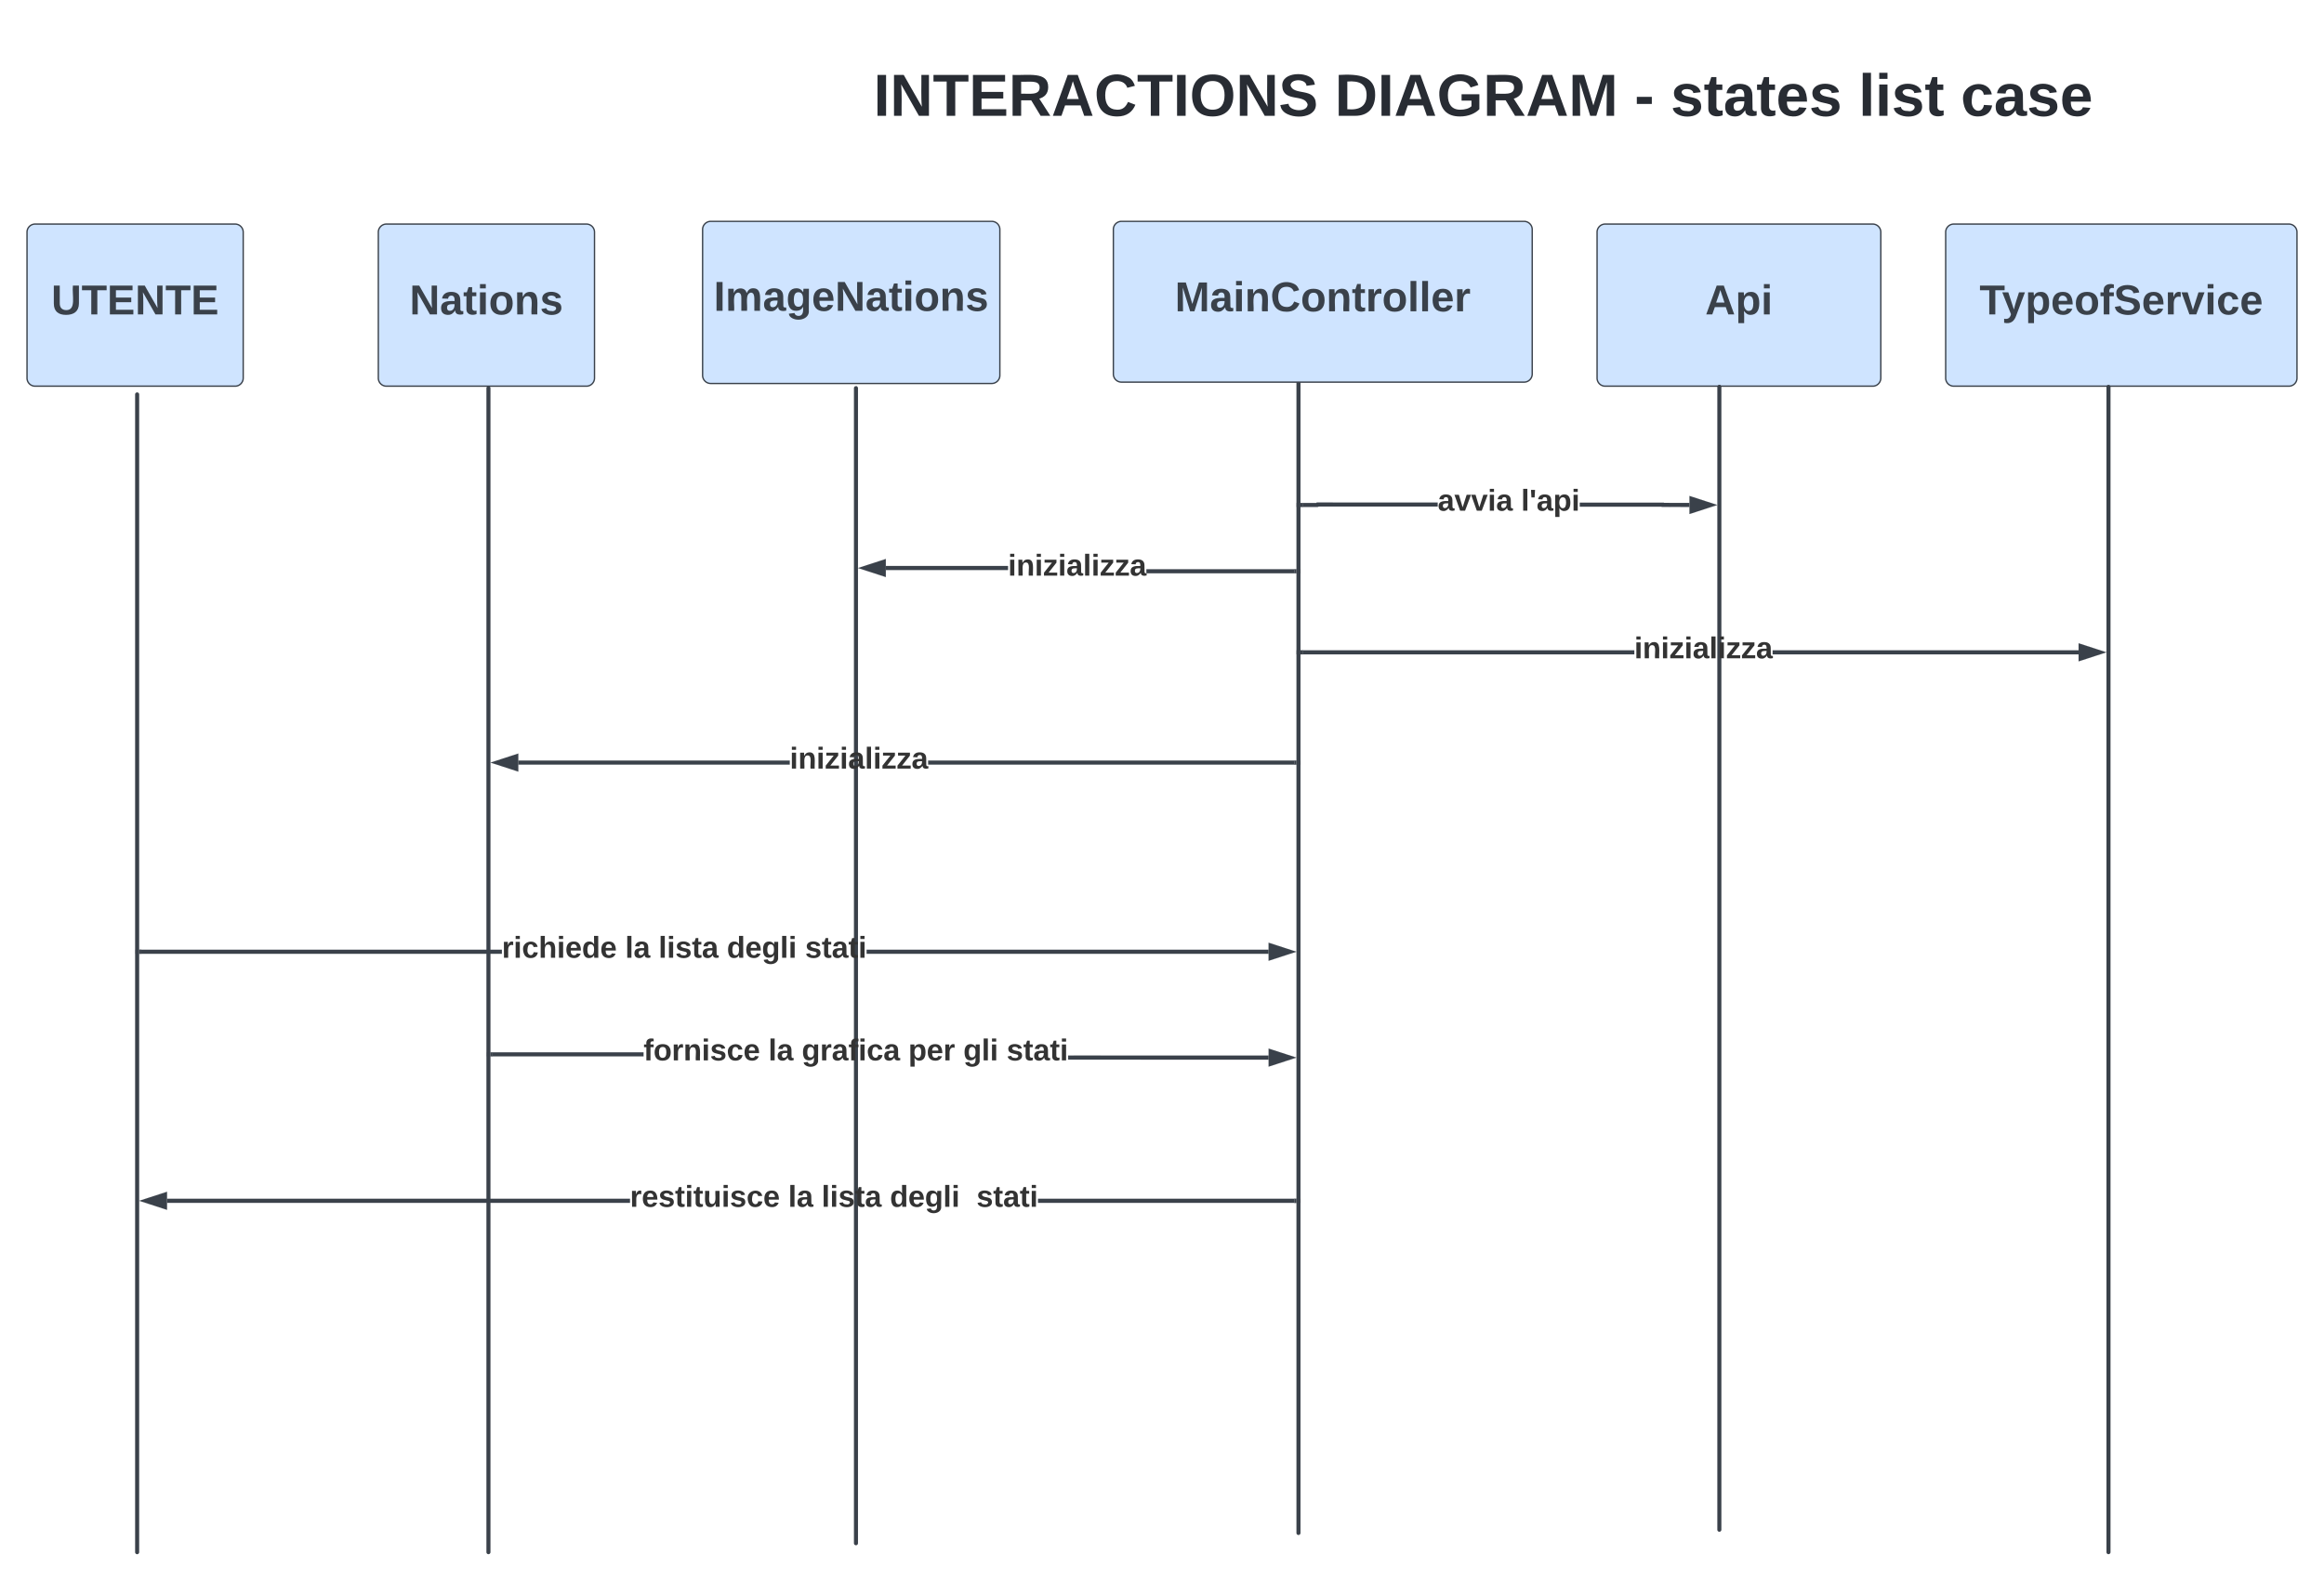 <svg xmlns="http://www.w3.org/2000/svg" xmlns:xlink="http://www.w3.org/1999/xlink" xmlns:lucid="lucid" width="1720" height="1170.46"><g transform="translate(1060 380.457)" lucid:page-tab-id="0_0"><path d="M-1806.87-1258.83h3677.74v2581.66h-3677.74z" fill="#fff"/><path d="M122-208.6a6 6 0 0 1 6-6h198a6 6 0 0 1 6 6v108a6 6 0 0 1-6 6H128a6 6 0 0 1-6-6z" stroke="#3a414a" fill="#cfe4ff"/><use xlink:href="#a" transform="matrix(1,0,0,1,134,-202.609) translate(68.025 54.889)"/><path d="M-99-113.47a.75.75 0 0 1 .75.75v867a.75.75 0 0 1-.75.75.75.75 0 0 1-.75-.75v-867a.75.75 0 0 1 .75-.75z" stroke="#3a414a" stroke-width="1.5" fill="none"/><path d="M-236-210.6a6 6 0 0 1 6-6H68a6 6 0 0 1 6 6v107a6 6 0 0 1-6 6h-298a6 6 0 0 1-6-6z" stroke="#3a414a" fill="#cfe4ff"/><use xlink:href="#b" transform="matrix(1,0,0,1,-224,-204.609) translate(33.549 54.576)"/><path d="M212.5-94.86a.75.75 0 0 1 .75.75v846a.75.75 0 0 1-.75.74.75.75 0 0 1-.75-.75v-846a.75.75 0 0 1 .75-.76z" stroke="#3a414a" stroke-width="1.5" fill="none"/><path d="M4.03-5.5h-88.08l-.04.07-.85.27H-96v-3h10.16l.4-.34H4.03zM171.3-8.4l.28.16 18.8.06v3l-20.55-.06-.04-.16h-60.6v-3z" stroke="#3a414a" stroke-width=".05" fill="#3a414a"/><path d="M-95.97-5.16h-1.54v-3h1.53zm-4.53 0v-3" fill="#3a414a"/><path d="M-95.94-5.13h-1.6v-3.05h1.6zm-4.53-.03h-.05v-3h.04zm3-2.97v2.95H-96v-2.95z" stroke="#3a414a" stroke-width=".05" fill="#3a414a"/><path d="M206.15-6.66l-14.27 4.64v-9.27z" fill="#3a414a"/><path d="M211-6.66L190.38.04v-13.4zM193.38-4.1l7.9-2.56-7.9-2.57z" stroke="#3a414a" stroke-width=".05" fill="#3a414a"/><use xlink:href="#c" transform="matrix(1,0,0,1,4.028,-20.217) translate(0 17.778)"/><use xlink:href="#d" transform="matrix(1,0,0,1,4.028,-20.217) translate(61.728 17.778)"/><path d="M-540-210.6a6 6 0 0 1 6-6h208a6 6 0 0 1 6 6v108a6 6 0 0 1-6 6h-208a6 6 0 0 1-6-6z" stroke="#3a414a" fill="#cfe4ff"/><use xlink:href="#e" transform="matrix(1,0,0,1,-528,-204.609) translate(-3.759 54.222)"/><path d="M-426.5-93.86a.75.75 0 0 1 .75.75v855a.75.75 0 0 1-.75.74.75.75 0 0 1-.75-.75v-855a.75.75 0 0 1 .75-.76z" stroke="#3a414a" stroke-width="1.5" fill="none"/><path d="M-434.05-352.46a8 8 0 0 1 8-8H494a8 8 0 0 1 8 8v100.28a8 8 0 0 1-8 8h-920.05a8 8 0 0 1-8-8z" stroke="#000" stroke-opacity="0" stroke-width="2" fill="#fff" fill-opacity="0"/><use xlink:href="#f" transform="matrix(1,0,0,1,-430.053,-356.457) translate(16.566 61.724)"/><use xlink:href="#g" transform="matrix(1,0,0,1,-430.053,-356.457) translate(357.932 61.724)"/><use xlink:href="#h" transform="matrix(1,0,0,1,-430.053,-356.457) translate(579.766 61.724)"/><use xlink:href="#i" transform="matrix(1,0,0,1,-430.053,-356.457) translate(606.532 61.724)"/><use xlink:href="#j" transform="matrix(1,0,0,1,-430.053,-356.457) translate(745.621 61.724)"/><use xlink:href="#k" transform="matrix(1,0,0,1,-430.053,-356.457) translate(821.277 61.724)"/><path d="M-434.05-273.74a8 8 0 0 1 8-8h837.7a8 8 0 0 1 8 8v2.85a8 8 0 0 1-8 8h-837.7a8 8 0 0 1-8-8z" stroke="#000" stroke-opacity="0" stroke-width="2" fill="#fff" fill-opacity="0"/><path d="M380-208.6a6 6 0 0 1 6-6h248a6 6 0 0 1 6 6v108a6 6 0 0 1-6 6H386a6 6 0 0 1-6-6z" stroke="#3a414a" fill="#cfe4ff"/><use xlink:href="#l" transform="matrix(1,0,0,1,392,-202.609) translate(13.043 54.889)"/><path d="M500.5-94.86a.75.75 0 0 1 .75.75v862.6a.75.75 0 0 1-.75.75.75.75 0 0 1-.75-.75V-94.1a.75.75 0 0 1 .75-.76z" stroke="#3a414a" stroke-width="1.5" fill="none"/><path d="M-102 40.9v3h-109.55v-3zm-211.96-2.4v3h-90.43v-3z" stroke="#3a414a" stroke-width=".05" fill="#3a414a"/><path d="M-100.5 43.9h-1.54v-3h1.54zm3 0v-3" fill="#3a414a"/><path d="M-100.47 43.92h-1.6v-3.05h1.6zm3-.03h-.05v-3h.04zM-102 40.9v2.95h1.48v-2.95z" stroke="#3a414a" stroke-width=".05" fill="#3a414a"/><path d="M-405.9 44.64L-420.14 40l14.26-4.64z" fill="#3a414a"/><path d="M-404.4 46.7L-425 40l20.6-6.7zm-10.9-6.7l7.9 2.57v-5.14z" stroke="#3a414a" stroke-width=".05" fill="#3a414a"/><use xlink:href="#m" transform="matrix(1,0,0,1,-313.957,27.862) translate(0 17.778)"/><path d="M149.54 103.9H-96v-3h245.54zm328.84 0H251.95v-3h226.43z" stroke="#3a414a" stroke-width=".05" fill="#3a414a"/><path d="M-95.97 103.9h-1.54v-3h1.53zm-4.53 0v-3" fill="#3a414a"/><path d="M-95.94 103.92h-1.6v-3.05h1.6zm-4.53-.03h-.05v-3h.04zm3-2.98v2.95H-96v-2.95z" stroke="#3a414a" stroke-width=".05" fill="#3a414a"/><path d="M494.15 102.4l-14.27 4.63v-9.28z" fill="#3a414a"/><path d="M499 102.4l-20.62 6.7V95.7zm-17.62 2.56l7.9-2.57-7.9-2.58z" stroke="#3a414a" stroke-width=".05" fill="#3a414a"/><use xlink:href="#n" transform="matrix(1,0,0,1,149.544,89.057) translate(0 17.778)"/><path d="M-780-208.6a6 6 0 0 1 6-6h148a6 6 0 0 1 6 6v108a6 6 0 0 1-6 6h-148a6 6 0 0 1-6-6z" stroke="#3a414a" fill="#cfe4ff"/><use xlink:href="#o" transform="matrix(1,0,0,1,-768,-202.609) translate(11.136 54.889)"/><path d="M-698.5-93.86a.75.75 0 0 1 .75.75v861.6a.75.75 0 0 1-.75.75.75.75 0 0 1-.75-.75V-93.1a.75.75 0 0 1 .75-.76z" stroke="#3a414a" stroke-width="1.5" fill="none"/><path d="M-475.5 185.52h-200.9v-3h200.9zm373.5 0h-271.08v-3H-102z" stroke="#3a414a" stroke-width=".05" fill="#3a414a"/><path d="M-100.5 185.52h-1.54v-3h1.54zm3 0v-3" fill="#3a414a"/><path d="M-100.47 185.54h-1.6v-3.05h1.6zm3-.02h-.05v-3h.04zm-4.54-2.98v2.95h1.48v-2.96z" stroke="#3a414a" stroke-width=".05" fill="#3a414a"/><path d="M-677.9 188.65l-14.25-4.63 14.26-4.64z" fill="#3a414a"/><path d="M-676.4 190.72l-20.6-6.7 20.6-6.7zm-10.9-6.7l7.9 2.57v-5.15z" stroke="#3a414a" stroke-width=".05" fill="#3a414a"/><use xlink:href="#n" transform="matrix(1,0,0,1,-475.487,170.685) translate(0 17.778)"/><path d="M-1040-208.6a6 6 0 0 1 6-6h148a6 6 0 0 1 6 6v108a6 6 0 0 1-6 6h-148a6 6 0 0 1-6-6z" stroke="#3a414a" fill="#cfe4ff"/><use xlink:href="#p" transform="matrix(1,0,0,1,-1028,-202.609) translate(5.951 54.889)"/><path d="M-958.5-89.25a.75.75 0 0 1 .75.75v857a.75.75 0 0 1-.75.75.75.75 0 0 1-.75-.75v-857a.75.75 0 0 1 .75-.75z" stroke="#3a414a" stroke-width="1.5" fill="none"/><path d="M-688.55 325.54H-955.5v-3h266.95zm567.43 0h-297.5v-3h297.5z" stroke="#3a414a" stroke-width=".05" fill="#3a414a"/><path d="M-955.47 325.54H-957v-3h1.53zm-4.53 0v-3" fill="#3a414a"/><path d="M-955.44 325.56h-1.6v-3.05h1.6zm-4.53-.02h-.05v-3h.04zm3-2.98v2.95h1.48v-2.94z" stroke="#3a414a" stroke-width=".05" fill="#3a414a"/><path d="M-105.35 324.04l-14.27 4.63v-9.27z" fill="#3a414a"/><path d="M-100.5 324.04l-20.62 6.7v-13.4zm-17.62 2.57l7.92-2.56-7.92-2.57z" stroke="#3a414a" stroke-width=".05" fill="#3a414a"/><use xlink:href="#q" transform="matrix(1,0,0,1,-688.553,310.706) translate(0 17.778)"/><use xlink:href="#r" transform="matrix(1,0,0,1,-688.553,310.706) translate(91.235 17.778)"/><use xlink:href="#s" transform="matrix(1,0,0,1,-688.553,310.706) translate(115.926 17.778)"/><use xlink:href="#t" transform="matrix(1,0,0,1,-688.553,310.706) translate(166.481 17.778)"/><use xlink:href="#u" transform="matrix(1,0,0,1,-688.553,310.706) translate(224.383 17.778)"/><path d="M-121.1 400.9v3l-148.36-.02v-3zm-574.4.6v-3h111.78v3z" stroke="#3a414a" stroke-width=".05" fill="#3a414a"/><path d="M-695.47 401.5H-697v-3h1.53zm-4.52 0v-3" fill="#3a414a"/><path d="M-695.44 401.52h-1.6v-3.04h1.6zm-4.53-.02h-.05v-3h.04zm3-2.98v2.96h1.48v-2.96z" stroke="#3a414a" stroke-width=".05" fill="#3a414a"/><path d="M-105.35 402.4l-14.26 4.63v-9.28z" fill="#3a414a"/><path d="M-100.5 402.4l-20.6 6.7v-13.4zm-17.6 2.56l7.9-2.57-7.9-2.58z" stroke="#3a414a" stroke-width=".05" fill="#3a414a"/><g><use xlink:href="#v" transform="matrix(1,0,0,1,-583.723,386.667) translate(0 17.778)"/><use xlink:href="#r" transform="matrix(1,0,0,1,-583.723,386.667) translate(92.407 17.778)"/><use xlink:href="#w" transform="matrix(1,0,0,1,-583.723,386.667) translate(117.099 17.778)"/><use xlink:href="#x" transform="matrix(1,0,0,1,-583.723,386.667) translate(195.988 17.778)"/><use xlink:href="#y" transform="matrix(1,0,0,1,-583.723,386.667) translate(236.667 17.778)"/><use xlink:href="#u" transform="matrix(1,0,0,1,-583.723,386.667) translate(268.704 17.778)"/></g><path d="M-593.74 509.9h-342.64v-3h342.64zm491.75 0h-189.77v-3H-102z" stroke="#3a414a" stroke-width=".05" fill="#3a414a"/><path d="M-100.5 509.9h-1.53v-3h1.54zm3 0v-3" fill="#3a414a"/><path d="M-100.47 509.92h-1.6v-3.05h1.6zm3-.03h-.05v-3h.04zm-4.54-2.98v2.95h1.48v-2.95z" stroke="#3a414a" stroke-width=".05" fill="#3a414a"/><path d="M-937.88 513.03l-14.27-4.64 14.27-4.64z" fill="#3a414a"/><path d="M-936.38 515.1l-20.62-6.7 20.62-6.7zm-10.9-6.7l7.9 2.56v-5.14z" stroke="#3a414a" stroke-width=".05" fill="#3a414a"/><g><use xlink:href="#z" transform="matrix(1,0,0,1,-593.743,495.058) translate(0 17.778)"/><use xlink:href="#A" transform="matrix(1,0,0,1,-593.743,495.058) translate(117.099 17.778)"/><use xlink:href="#B" transform="matrix(1,0,0,1,-593.743,495.058) translate(141.79 17.778)"/><use xlink:href="#C" transform="matrix(1,0,0,1,-593.743,495.058) translate(192.346 17.778)"/><use xlink:href="#D" transform="matrix(1,0,0,1,-593.743,495.058) translate(256.42 17.778)"/></g><defs><path fill="#3a414a" d="M199 0l-22-63H83L61 0H9l90-248h61L250 0h-51zm-33-102l-36-108c-10 38-24 72-36 108h72" id="E"/><path fill="#3a414a" d="M135-194c53 0 70 44 70 98 0 56-19 98-73 100-31 1-45-17-59-34 3 33 2 69 2 105H25l-1-265h48c2 10 0 23 3 31 11-24 29-35 60-35zM114-30c33 0 39-31 40-66 0-38-9-64-40-64-56 0-55 130 0 130" id="F"/><path fill="#3a414a" d="M25-224v-37h50v37H25zM25 0v-190h50V0H25" id="G"/><g id="a"><use transform="matrix(0.086,0,0,0.086,0,0)" xlink:href="#E"/><use transform="matrix(0.086,0,0,0.086,22.383,0)" xlink:href="#F"/><use transform="matrix(0.086,0,0,0.086,41.309,0)" xlink:href="#G"/></g><path fill="#3a414a" d="M230 0l2-204L168 0h-37L68-204 70 0H24v-248h70l56 185 57-185h69V0h-46" id="H"/><path fill="#3a414a" d="M133-34C117-15 103 5 69 4 32 3 11-16 11-54c-1-60 55-63 116-61 1-26-3-47-28-47-18 1-26 9-28 27l-52-2c7-38 36-58 82-57s74 22 75 68l1 82c-1 14 12 18 25 15v27c-30 8-71 5-69-32zm-48 3c29 0 43-24 42-57-32 0-66-3-65 30 0 17 8 27 23 27" id="I"/><path fill="#3a414a" d="M135-194c87-1 58 113 63 194h-50c-7-57 23-157-34-157-59 0-34 97-39 157H25l-1-190h47c2 12-1 28 3 38 12-26 28-41 61-42" id="J"/><path fill="#3a414a" d="M67-125c0 53 21 87 73 88 37 1 54-22 65-47l45 17C233-25 199 4 140 4 58 4 20-42 15-125 8-235 124-281 211-232c18 10 29 29 36 50l-46 12c-8-25-30-41-62-41-52 0-71 34-72 86" id="K"/><path fill="#3a414a" d="M110-194c64 0 96 36 96 99 0 64-35 99-97 99-61 0-95-36-95-99 0-62 34-99 96-99zm-1 164c35 0 45-28 45-65 0-40-10-65-43-65-34 0-45 26-45 65 0 36 10 65 43 65" id="L"/><path fill="#3a414a" d="M115-3C79 11 28 4 28-45v-112H4v-33h27l15-45h31v45h36v33H77v99c-1 23 16 31 38 25v30" id="M"/><path fill="#3a414a" d="M135-150c-39-12-60 13-60 57V0H25l-1-190h47c2 13-1 29 3 40 6-28 27-53 61-41v41" id="N"/><path fill="#3a414a" d="M25 0v-261h50V0H25" id="O"/><path fill="#3a414a" d="M185-48c-13 30-37 53-82 52C43 2 14-33 14-96s30-98 90-98c62 0 83 45 84 108H66c0 31 8 55 39 56 18 0 30-7 34-22zm-45-69c5-46-57-63-70-21-2 6-4 13-4 21h74" id="P"/><g id="b"><use transform="matrix(0.086,0,0,0.086,0,0)" xlink:href="#H"/><use transform="matrix(0.086,0,0,0.086,25.84,0)" xlink:href="#I"/><use transform="matrix(0.086,0,0,0.086,43.123,0)" xlink:href="#G"/><use transform="matrix(0.086,0,0,0.086,51.765,0)" xlink:href="#J"/><use transform="matrix(0.086,0,0,0.086,70.691,0)" xlink:href="#K"/><use transform="matrix(0.086,0,0,0.086,93.074,0)" xlink:href="#L"/><use transform="matrix(0.086,0,0,0.086,112,0)" xlink:href="#J"/><use transform="matrix(0.086,0,0,0.086,130.926,0)" xlink:href="#M"/><use transform="matrix(0.086,0,0,0.086,141.21,0)" xlink:href="#N"/><use transform="matrix(0.086,0,0,0.086,153.309,0)" xlink:href="#L"/><use transform="matrix(0.086,0,0,0.086,172.235,0)" xlink:href="#O"/><use transform="matrix(0.086,0,0,0.086,180.877,0)" xlink:href="#O"/><use transform="matrix(0.086,0,0,0.086,189.519,0)" xlink:href="#P"/><use transform="matrix(0.086,0,0,0.086,206.802,0)" xlink:href="#N"/></g><path fill="#333" d="M133-34C117-15 103 5 69 4 32 3 11-16 11-54c-1-60 55-63 116-61 1-26-3-47-28-47-18 1-26 9-28 27l-52-2c7-38 36-58 82-57s74 22 75 68l1 82c-1 14 12 18 25 15v27c-30 8-71 5-69-32zm-48 3c29 0 43-24 42-57-32 0-66-3-65 30 0 17 8 27 23 27" id="Q"/><path fill="#333" d="M128 0H69L1-190h53L99-40l48-150h52" id="R"/><path fill="#333" d="M25-224v-37h50v37H25zM25 0v-190h50V0H25" id="S"/><g id="c"><use transform="matrix(0.062,0,0,0.062,0,0)" xlink:href="#Q"/><use transform="matrix(0.062,0,0,0.062,12.346,0)" xlink:href="#R"/><use transform="matrix(0.062,0,0,0.062,24.691,0)" xlink:href="#R"/><use transform="matrix(0.062,0,0,0.062,37.037,0)" xlink:href="#S"/><use transform="matrix(0.062,0,0,0.062,43.21,0)" xlink:href="#Q"/></g><path fill="#333" d="M25 0v-261h50V0H25" id="T"/><path fill="#333" d="M62-158H24l-5-90h48" id="U"/><path fill="#333" d="M135-194c53 0 70 44 70 98 0 56-19 98-73 100-31 1-45-17-59-34 3 33 2 69 2 105H25l-1-265h48c2 10 0 23 3 31 11-24 29-35 60-35zM114-30c33 0 39-31 40-66 0-38-9-64-40-64-56 0-55 130 0 130" id="V"/><g id="d"><use transform="matrix(0.062,0,0,0.062,0,0)" xlink:href="#T"/><use transform="matrix(0.062,0,0,0.062,6.173,0)" xlink:href="#U"/><use transform="matrix(0.062,0,0,0.062,11.42,0)" xlink:href="#Q"/><use transform="matrix(0.062,0,0,0.062,23.765,0)" xlink:href="#V"/><use transform="matrix(0.062,0,0,0.062,37.284,0)" xlink:href="#S"/></g><path fill="#3a414a" d="M24 0v-248h52V0H24" id="W"/><path fill="#3a414a" d="M220-157c-53 9-28 100-34 157h-49v-107c1-27-5-49-29-50C55-147 81-57 75 0H25l-1-190h47c2 12-1 28 3 38 10-53 101-56 108 0 13-22 24-43 59-42 82 1 51 116 57 194h-49v-107c-1-25-5-48-29-50" id="X"/><path fill="#3a414a" d="M195-6C206 82 75 100 31 46c-4-6-6-13-8-21l49-6c3 16 16 24 34 25 40 0 42-37 40-79-11 22-30 35-61 35-53 0-70-43-70-97 0-56 18-96 73-97 30 0 46 14 59 34l2-30h47zm-90-29c32 0 41-27 41-63 0-35-9-62-40-62-32 0-39 29-40 63 0 36 9 62 39 62" id="Y"/><path fill="#3a414a" d="M175 0L67-191c6 58 2 128 3 191H24v-248h59L193-55c-6-58-2-129-3-193h46V0h-61" id="Z"/><path fill="#3a414a" d="M137-138c1-29-70-34-71-4 15 46 118 7 119 86 1 83-164 76-172 9l43-7c4 19 20 25 44 25 33 8 57-30 24-41C81-84 22-81 20-136c-2-80 154-74 161-7" id="aa"/><g id="e"><use transform="matrix(0.086,0,0,0.086,0,0)" xlink:href="#W"/><use transform="matrix(0.086,0,0,0.086,8.642,0)" xlink:href="#X"/><use transform="matrix(0.086,0,0,0.086,36.296,0)" xlink:href="#I"/><use transform="matrix(0.086,0,0,0.086,53.58,0)" xlink:href="#Y"/><use transform="matrix(0.086,0,0,0.086,72.506,0)" xlink:href="#P"/><use transform="matrix(0.086,0,0,0.086,89.79,0)" xlink:href="#Z"/><use transform="matrix(0.086,0,0,0.086,112.173,0)" xlink:href="#I"/><use transform="matrix(0.086,0,0,0.086,129.457,0)" xlink:href="#M"/><use transform="matrix(0.086,0,0,0.086,139.741,0)" xlink:href="#G"/><use transform="matrix(0.086,0,0,0.086,148.383,0)" xlink:href="#L"/><use transform="matrix(0.086,0,0,0.086,167.309,0)" xlink:href="#J"/><use transform="matrix(0.086,0,0,0.086,186.235,0)" xlink:href="#aa"/></g><path fill="#282c33" d="M24 0v-248h52V0H24" id="ab"/><path fill="#282c33" d="M175 0L67-191c6 58 2 128 3 191H24v-248h59L193-55c-6-58-2-129-3-193h46V0h-61" id="ac"/><path fill="#282c33" d="M136-208V0H84v-208H4v-40h212v40h-80" id="ad"/><path fill="#282c33" d="M24 0v-248h195v40H76v63h132v40H76v65h150V0H24" id="ae"/><path fill="#282c33" d="M240-174c0 40-23 61-54 70L253 0h-59l-57-94H76V0H24v-248c93 4 217-23 216 74zM76-134c48-2 112 12 112-38 0-48-66-32-112-35v73" id="af"/><path fill="#282c33" d="M199 0l-22-63H83L61 0H9l90-248h61L250 0h-51zm-33-102l-36-108c-10 38-24 72-36 108h72" id="ag"/><path fill="#282c33" d="M67-125c0 53 21 87 73 88 37 1 54-22 65-47l45 17C233-25 199 4 140 4 58 4 20-42 15-125 8-235 124-281 211-232c18 10 29 29 36 50l-46 12c-8-25-30-41-62-41-52 0-71 34-72 86" id="ah"/><path fill="#282c33" d="M140-251c80 0 125 45 125 126S219 4 139 4C58 4 15-44 15-125s44-126 125-126zm-1 214c52 0 73-35 73-88 0-50-21-86-72-86-52 0-73 35-73 86s22 88 72 88" id="ai"/><path fill="#282c33" d="M169-182c-1-43-94-46-97-3 18 66 151 10 154 114 3 95-165 93-204 36-6-8-10-19-12-30l50-8c3 46 112 56 116 5-17-69-150-10-154-114-4-87 153-88 188-35 5 8 8 18 10 28" id="aj"/><g id="f"><use transform="matrix(0.122,0,0,0.122,0,0)" xlink:href="#ab"/><use transform="matrix(0.122,0,0,0.122,12.222,0)" xlink:href="#ac"/><use transform="matrix(0.122,0,0,0.122,43.878,0)" xlink:href="#ad"/><use transform="matrix(0.122,0,0,0.122,70.644,0)" xlink:href="#ae"/><use transform="matrix(0.122,0,0,0.122,99.978,0)" xlink:href="#af"/><use transform="matrix(0.122,0,0,0.122,131.633,0)" xlink:href="#ag"/><use transform="matrix(0.122,0,0,0.122,163.289,0)" xlink:href="#ah"/><use transform="matrix(0.122,0,0,0.122,194.944,0)" xlink:href="#ad"/><use transform="matrix(0.122,0,0,0.122,221.711,0)" xlink:href="#ab"/><use transform="matrix(0.122,0,0,0.122,233.933,0)" xlink:href="#ai"/><use transform="matrix(0.122,0,0,0.122,268.156,0)" xlink:href="#ac"/><use transform="matrix(0.122,0,0,0.122,299.811,0)" xlink:href="#aj"/></g><path fill="#282c33" d="M24-248c120-7 223 5 221 122C244-46 201 0 124 0H24v-248zM76-40c74 7 117-18 117-86 0-67-45-88-117-82v168" id="ak"/><path fill="#282c33" d="M67-125c0 54 23 88 75 88 28 0 53-7 68-21v-34h-60v-39h108v91C232-14 192 4 140 4 58 4 20-42 15-125 8-236 126-280 215-234c19 10 29 26 37 47l-47 15c-11-23-29-39-63-39-53 1-75 33-75 86" id="al"/><path fill="#282c33" d="M230 0l2-204L168 0h-37L68-204 70 0H24v-248h70l56 185 57-185h69V0h-46" id="am"/><g id="g"><use transform="matrix(0.122,0,0,0.122,0,0)" xlink:href="#ak"/><use transform="matrix(0.122,0,0,0.122,31.656,0)" xlink:href="#ab"/><use transform="matrix(0.122,0,0,0.122,43.878,0)" xlink:href="#ag"/><use transform="matrix(0.122,0,0,0.122,75.533,0)" xlink:href="#al"/><use transform="matrix(0.122,0,0,0.122,109.756,0)" xlink:href="#af"/><use transform="matrix(0.122,0,0,0.122,141.411,0)" xlink:href="#ag"/><use transform="matrix(0.122,0,0,0.122,173.067,0)" xlink:href="#am"/></g><path fill="#282c33" d="M14-72v-43h91v43H14" id="an"/><use transform="matrix(0.122,0,0,0.122,0,0)" xlink:href="#an" id="h"/><path fill="#282c33" d="M137-138c1-29-70-34-71-4 15 46 118 7 119 86 1 83-164 76-172 9l43-7c4 19 20 25 44 25 33 8 57-30 24-41C81-84 22-81 20-136c-2-80 154-74 161-7" id="ao"/><path fill="#282c33" d="M115-3C79 11 28 4 28-45v-112H4v-33h27l15-45h31v45h36v33H77v99c-1 23 16 31 38 25v30" id="ap"/><path fill="#282c33" d="M133-34C117-15 103 5 69 4 32 3 11-16 11-54c-1-60 55-63 116-61 1-26-3-47-28-47-18 1-26 9-28 27l-52-2c7-38 36-58 82-57s74 22 75 68l1 82c-1 14 12 18 25 15v27c-30 8-71 5-69-32zm-48 3c29 0 43-24 42-57-32 0-66-3-65 30 0 17 8 27 23 27" id="aq"/><path fill="#282c33" d="M185-48c-13 30-37 53-82 52C43 2 14-33 14-96s30-98 90-98c62 0 83 45 84 108H66c0 31 8 55 39 56 18 0 30-7 34-22zm-45-69c5-46-57-63-70-21-2 6-4 13-4 21h74" id="ar"/><g id="i"><use transform="matrix(0.122,0,0,0.122,0,0)" xlink:href="#ao"/><use transform="matrix(0.122,0,0,0.122,24.444,0)" xlink:href="#ap"/><use transform="matrix(0.122,0,0,0.122,38.989,0)" xlink:href="#aq"/><use transform="matrix(0.122,0,0,0.122,63.433,0)" xlink:href="#ap"/><use transform="matrix(0.122,0,0,0.122,77.978,0)" xlink:href="#ar"/><use transform="matrix(0.122,0,0,0.122,102.422,0)" xlink:href="#ao"/></g><path fill="#282c33" d="M25 0v-261h50V0H25" id="as"/><path fill="#282c33" d="M25-224v-37h50v37H25zM25 0v-190h50V0H25" id="at"/><g id="j"><use transform="matrix(0.122,0,0,0.122,0,0)" xlink:href="#as"/><use transform="matrix(0.122,0,0,0.122,12.222,0)" xlink:href="#at"/><use transform="matrix(0.122,0,0,0.122,24.444,0)" xlink:href="#ao"/><use transform="matrix(0.122,0,0,0.122,48.889,0)" xlink:href="#ap"/></g><path fill="#282c33" d="M190-63c-7 42-38 67-86 67-59 0-84-38-90-98-12-110 154-137 174-36l-49 2c-2-19-15-32-35-32-30 0-35 28-38 64-6 74 65 87 74 30" id="au"/><g id="k"><use transform="matrix(0.122,0,0,0.122,0,0)" xlink:href="#au"/><use transform="matrix(0.122,0,0,0.122,24.444,0)" xlink:href="#aq"/><use transform="matrix(0.122,0,0,0.122,48.889,0)" xlink:href="#ao"/><use transform="matrix(0.122,0,0,0.122,73.333,0)" xlink:href="#ar"/></g><path fill="#3a414a" d="M136-208V0H84v-208H4v-40h212v40h-80" id="av"/><path fill="#3a414a" d="M123 10C108 53 80 86 19 72V37c35 8 53-11 59-39L3-190h52l48 148c12-52 28-100 44-148h51" id="aw"/><path fill="#3a414a" d="M121-226c-27-7-43 5-38 36h38v33H83V0H34v-157H6v-33h28c-9-59 32-81 87-68v32" id="ax"/><path fill="#3a414a" d="M169-182c-1-43-94-46-97-3 18 66 151 10 154 114 3 95-165 93-204 36-6-8-10-19-12-30l50-8c3 46 112 56 116 5-17-69-150-10-154-114-4-87 153-88 188-35 5 8 8 18 10 28" id="ay"/><path fill="#3a414a" d="M128 0H69L1-190h53L99-40l48-150h52" id="az"/><path fill="#3a414a" d="M190-63c-7 42-38 67-86 67-59 0-84-38-90-98-12-110 154-137 174-36l-49 2c-2-19-15-32-35-32-30 0-35 28-38 64-6 74 65 87 74 30" id="aA"/><g id="l"><use transform="matrix(0.086,0,0,0.086,0,0)" xlink:href="#av"/><use transform="matrix(0.086,0,0,0.086,16.593,0)" xlink:href="#aw"/><use transform="matrix(0.086,0,0,0.086,33.877,0)" xlink:href="#F"/><use transform="matrix(0.086,0,0,0.086,52.802,0)" xlink:href="#P"/><use transform="matrix(0.086,0,0,0.086,70.086,0)" xlink:href="#L"/><use transform="matrix(0.086,0,0,0.086,89.012,0)" xlink:href="#ax"/><use transform="matrix(0.086,0,0,0.086,99.296,0)" xlink:href="#ay"/><use transform="matrix(0.086,0,0,0.086,120.037,0)" xlink:href="#P"/><use transform="matrix(0.086,0,0,0.086,137.321,0)" xlink:href="#N"/><use transform="matrix(0.086,0,0,0.086,149.42,0)" xlink:href="#az"/><use transform="matrix(0.086,0,0,0.086,166.704,0)" xlink:href="#G"/><use transform="matrix(0.086,0,0,0.086,175.346,0)" xlink:href="#aA"/><use transform="matrix(0.086,0,0,0.086,192.63,0)" xlink:href="#P"/></g><path fill="#333" d="M135-194c87-1 58 113 63 194h-50c-7-57 23-157-34-157-59 0-34 97-39 157H25l-1-190h47c2 12-1 28 3 38 12-26 28-41 61-42" id="aB"/><path fill="#333" d="M12 0v-35l95-120H19v-35h142v35L67-36h103V0H12" id="aC"/><g id="m"><use transform="matrix(0.062,0,0,0.062,0,0)" xlink:href="#S"/><use transform="matrix(0.062,0,0,0.062,6.173,0)" xlink:href="#aB"/><use transform="matrix(0.062,0,0,0.062,19.691,0)" xlink:href="#S"/><use transform="matrix(0.062,0,0,0.062,25.864,0)" xlink:href="#aC"/><use transform="matrix(0.062,0,0,0.062,36.975,0)" xlink:href="#S"/><use transform="matrix(0.062,0,0,0.062,43.148,0)" xlink:href="#Q"/><use transform="matrix(0.062,0,0,0.062,55.494,0)" xlink:href="#T"/><use transform="matrix(0.062,0,0,0.062,61.667,0)" xlink:href="#S"/><use transform="matrix(0.062,0,0,0.062,67.84,0)" xlink:href="#aC"/><use transform="matrix(0.062,0,0,0.062,78.951,0)" xlink:href="#aC"/><use transform="matrix(0.062,0,0,0.062,90.062,0)" xlink:href="#Q"/></g><g id="n"><use transform="matrix(0.062,0,0,0.062,0,0)" xlink:href="#S"/><use transform="matrix(0.062,0,0,0.062,6.173,0)" xlink:href="#aB"/><use transform="matrix(0.062,0,0,0.062,19.691,0)" xlink:href="#S"/><use transform="matrix(0.062,0,0,0.062,25.864,0)" xlink:href="#aC"/><use transform="matrix(0.062,0,0,0.062,36.975,0)" xlink:href="#S"/><use transform="matrix(0.062,0,0,0.062,43.148,0)" xlink:href="#Q"/><use transform="matrix(0.062,0,0,0.062,55.494,0)" xlink:href="#T"/><use transform="matrix(0.062,0,0,0.062,61.667,0)" xlink:href="#S"/><use transform="matrix(0.062,0,0,0.062,67.84,0)" xlink:href="#aC"/><use transform="matrix(0.062,0,0,0.062,78.951,0)" xlink:href="#aC"/><use transform="matrix(0.062,0,0,0.062,90.062,0)" xlink:href="#Q"/></g><g id="o"><use transform="matrix(0.086,0,0,0.086,0,0)" xlink:href="#Z"/><use transform="matrix(0.086,0,0,0.086,22.383,0)" xlink:href="#I"/><use transform="matrix(0.086,0,0,0.086,39.667,0)" xlink:href="#M"/><use transform="matrix(0.086,0,0,0.086,49.951,0)" xlink:href="#G"/><use transform="matrix(0.086,0,0,0.086,58.593,0)" xlink:href="#L"/><use transform="matrix(0.086,0,0,0.086,77.519,0)" xlink:href="#J"/><use transform="matrix(0.086,0,0,0.086,96.444,0)" xlink:href="#aa"/></g><path fill="#3a414a" d="M238-95c0 69-44 99-111 99C63 4 22-25 22-93v-155h51v151c-1 38 19 59 55 60 90 1 49-130 58-211h52v153" id="aD"/><path fill="#3a414a" d="M24 0v-248h195v40H76v63h132v40H76v65h150V0H24" id="aE"/><g id="p"><use transform="matrix(0.086,0,0,0.086,0,0)" xlink:href="#aD"/><use transform="matrix(0.086,0,0,0.086,22.383,0)" xlink:href="#av"/><use transform="matrix(0.086,0,0,0.086,41.309,0)" xlink:href="#aE"/><use transform="matrix(0.086,0,0,0.086,62.049,0)" xlink:href="#Z"/><use transform="matrix(0.086,0,0,0.086,84.432,0)" xlink:href="#av"/><use transform="matrix(0.086,0,0,0.086,103.358,0)" xlink:href="#aE"/></g><path fill="#333" d="M135-150c-39-12-60 13-60 57V0H25l-1-190h47c2 13-1 29 3 40 6-28 27-53 61-41v41" id="aF"/><path fill="#333" d="M190-63c-7 42-38 67-86 67-59 0-84-38-90-98-12-110 154-137 174-36l-49 2c-2-19-15-32-35-32-30 0-35 28-38 64-6 74 65 87 74 30" id="aG"/><path fill="#333" d="M114-157C55-157 80-60 75 0H25v-261h50l-1 109c12-26 28-41 61-42 86-1 58 113 63 194h-50c-7-57 23-157-34-157" id="aH"/><path fill="#333" d="M185-48c-13 30-37 53-82 52C43 2 14-33 14-96s30-98 90-98c62 0 83 45 84 108H66c0 31 8 55 39 56 18 0 30-7 34-22zm-45-69c5-46-57-63-70-21-2 6-4 13-4 21h74" id="aI"/><path fill="#333" d="M88-194c31-1 46 15 58 34l-1-101h50l1 261h-48c-2-10 0-23-3-31C134-8 116 4 84 4 32 4 16-41 15-95c0-56 19-97 73-99zm17 164c33 0 40-30 41-66 1-37-9-64-41-64s-38 30-39 65c0 43 13 65 39 65" id="aJ"/><g id="q"><use transform="matrix(0.062,0,0,0.062,0,0)" xlink:href="#aF"/><use transform="matrix(0.062,0,0,0.062,8.642,0)" xlink:href="#S"/><use transform="matrix(0.062,0,0,0.062,14.815,0)" xlink:href="#aG"/><use transform="matrix(0.062,0,0,0.062,27.16,0)" xlink:href="#aH"/><use transform="matrix(0.062,0,0,0.062,40.679,0)" xlink:href="#S"/><use transform="matrix(0.062,0,0,0.062,46.852,0)" xlink:href="#aI"/><use transform="matrix(0.062,0,0,0.062,59.198,0)" xlink:href="#aJ"/><use transform="matrix(0.062,0,0,0.062,72.716,0)" xlink:href="#aI"/></g><g id="r"><use transform="matrix(0.062,0,0,0.062,0,0)" xlink:href="#T"/><use transform="matrix(0.062,0,0,0.062,6.173,0)" xlink:href="#Q"/></g><path fill="#333" d="M137-138c1-29-70-34-71-4 15 46 118 7 119 86 1 83-164 76-172 9l43-7c4 19 20 25 44 25 33 8 57-30 24-41C81-84 22-81 20-136c-2-80 154-74 161-7" id="aK"/><path fill="#333" d="M115-3C79 11 28 4 28-45v-112H4v-33h27l15-45h31v45h36v33H77v99c-1 23 16 31 38 25v30" id="aL"/><g id="s"><use transform="matrix(0.062,0,0,0.062,0,0)" xlink:href="#T"/><use transform="matrix(0.062,0,0,0.062,6.173,0)" xlink:href="#S"/><use transform="matrix(0.062,0,0,0.062,12.346,0)" xlink:href="#aK"/><use transform="matrix(0.062,0,0,0.062,24.691,0)" xlink:href="#aL"/><use transform="matrix(0.062,0,0,0.062,32.037,0)" xlink:href="#Q"/></g><path fill="#333" d="M195-6C206 82 75 100 31 46c-4-6-6-13-8-21l49-6c3 16 16 24 34 25 40 0 42-37 40-79-11 22-30 35-61 35-53 0-70-43-70-97 0-56 18-96 73-97 30 0 46 14 59 34l2-30h47zm-90-29c32 0 41-27 41-63 0-35-9-62-40-62-32 0-39 29-40 63 0 36 9 62 39 62" id="aM"/><g id="t"><use transform="matrix(0.062,0,0,0.062,0,0)" xlink:href="#aJ"/><use transform="matrix(0.062,0,0,0.062,13.519,0)" xlink:href="#aI"/><use transform="matrix(0.062,0,0,0.062,25.864,0)" xlink:href="#aM"/><use transform="matrix(0.062,0,0,0.062,39.383,0)" xlink:href="#T"/><use transform="matrix(0.062,0,0,0.062,45.556,0)" xlink:href="#S"/></g><g id="u"><use transform="matrix(0.062,0,0,0.062,0,0)" xlink:href="#aK"/><use transform="matrix(0.062,0,0,0.062,12.346,0)" xlink:href="#aL"/><use transform="matrix(0.062,0,0,0.062,19.691,0)" xlink:href="#Q"/><use transform="matrix(0.062,0,0,0.062,32.037,0)" xlink:href="#aL"/><use transform="matrix(0.062,0,0,0.062,39.383,0)" xlink:href="#S"/></g><path fill="#333" d="M121-226c-27-7-43 5-38 36h38v33H83V0H34v-157H6v-33h28c-9-59 32-81 87-68v32" id="aN"/><path fill="#333" d="M110-194c64 0 96 36 96 99 0 64-35 99-97 99-61 0-95-36-95-99 0-62 34-99 96-99zm-1 164c35 0 45-28 45-65 0-40-10-65-43-65-34 0-45 26-45 65 0 36 10 65 43 65" id="aO"/><g id="v"><use transform="matrix(0.062,0,0,0.062,0,0)" xlink:href="#aN"/><use transform="matrix(0.062,0,0,0.062,7.346,0)" xlink:href="#aO"/><use transform="matrix(0.062,0,0,0.062,20.864,0)" xlink:href="#aF"/><use transform="matrix(0.062,0,0,0.062,29.506,0)" xlink:href="#aB"/><use transform="matrix(0.062,0,0,0.062,43.025,0)" xlink:href="#S"/><use transform="matrix(0.062,0,0,0.062,49.198,0)" xlink:href="#aK"/><use transform="matrix(0.062,0,0,0.062,61.543,0)" xlink:href="#aG"/><use transform="matrix(0.062,0,0,0.062,73.889,0)" xlink:href="#aI"/></g><g id="w"><use transform="matrix(0.062,0,0,0.062,0,0)" xlink:href="#aM"/><use transform="matrix(0.062,0,0,0.062,13.519,0)" xlink:href="#aF"/><use transform="matrix(0.062,0,0,0.062,22.16,0)" xlink:href="#Q"/><use transform="matrix(0.062,0,0,0.062,34.506,0)" xlink:href="#aN"/><use transform="matrix(0.062,0,0,0.062,41.852,0)" xlink:href="#S"/><use transform="matrix(0.062,0,0,0.062,48.025,0)" xlink:href="#aG"/><use transform="matrix(0.062,0,0,0.062,60.37,0)" xlink:href="#Q"/></g><g id="x"><use transform="matrix(0.062,0,0,0.062,0,0)" xlink:href="#V"/><use transform="matrix(0.062,0,0,0.062,13.519,0)" xlink:href="#aI"/><use transform="matrix(0.062,0,0,0.062,25.864,0)" xlink:href="#aF"/></g><g id="y"><use transform="matrix(0.062,0,0,0.062,0,0)" xlink:href="#aM"/><use transform="matrix(0.062,0,0,0.062,13.519,0)" xlink:href="#T"/><use transform="matrix(0.062,0,0,0.062,19.691,0)" xlink:href="#S"/></g><path fill="#333" d="M85 4C-2 5 27-109 22-190h50c7 57-23 150 33 157 60-5 35-97 40-157h50l1 190h-47c-2-12 1-28-3-38-12 25-28 42-61 42" id="aP"/><g id="z"><use transform="matrix(0.062,0,0,0.062,0,0)" xlink:href="#aF"/><use transform="matrix(0.062,0,0,0.062,8.642,0)" xlink:href="#aI"/><use transform="matrix(0.062,0,0,0.062,20.988,0)" xlink:href="#aK"/><use transform="matrix(0.062,0,0,0.062,33.333,0)" xlink:href="#aL"/><use transform="matrix(0.062,0,0,0.062,40.679,0)" xlink:href="#S"/><use transform="matrix(0.062,0,0,0.062,46.852,0)" xlink:href="#aL"/><use transform="matrix(0.062,0,0,0.062,54.198,0)" xlink:href="#aP"/><use transform="matrix(0.062,0,0,0.062,67.716,0)" xlink:href="#S"/><use transform="matrix(0.062,0,0,0.062,73.889,0)" xlink:href="#aK"/><use transform="matrix(0.062,0,0,0.062,86.235,0)" xlink:href="#aG"/><use transform="matrix(0.062,0,0,0.062,98.58,0)" xlink:href="#aI"/></g><g id="A"><use transform="matrix(0.062,0,0,0.062,0,0)" xlink:href="#T"/><use transform="matrix(0.062,0,0,0.062,6.173,0)" xlink:href="#Q"/></g><g id="B"><use transform="matrix(0.062,0,0,0.062,0,0)" xlink:href="#T"/><use transform="matrix(0.062,0,0,0.062,6.173,0)" xlink:href="#S"/><use transform="matrix(0.062,0,0,0.062,12.346,0)" xlink:href="#aK"/><use transform="matrix(0.062,0,0,0.062,24.691,0)" xlink:href="#aL"/><use transform="matrix(0.062,0,0,0.062,32.037,0)" xlink:href="#Q"/></g><g id="C"><use transform="matrix(0.062,0,0,0.062,0,0)" xlink:href="#aJ"/><use transform="matrix(0.062,0,0,0.062,13.519,0)" xlink:href="#aI"/><use transform="matrix(0.062,0,0,0.062,25.864,0)" xlink:href="#aM"/><use transform="matrix(0.062,0,0,0.062,39.383,0)" xlink:href="#T"/><use transform="matrix(0.062,0,0,0.062,45.556,0)" xlink:href="#S"/></g><g id="D"><use transform="matrix(0.062,0,0,0.062,0,0)" xlink:href="#aK"/><use transform="matrix(0.062,0,0,0.062,12.346,0)" xlink:href="#aL"/><use transform="matrix(0.062,0,0,0.062,19.691,0)" xlink:href="#Q"/><use transform="matrix(0.062,0,0,0.062,32.037,0)" xlink:href="#aL"/><use transform="matrix(0.062,0,0,0.062,39.383,0)" xlink:href="#S"/></g></defs></g></svg>